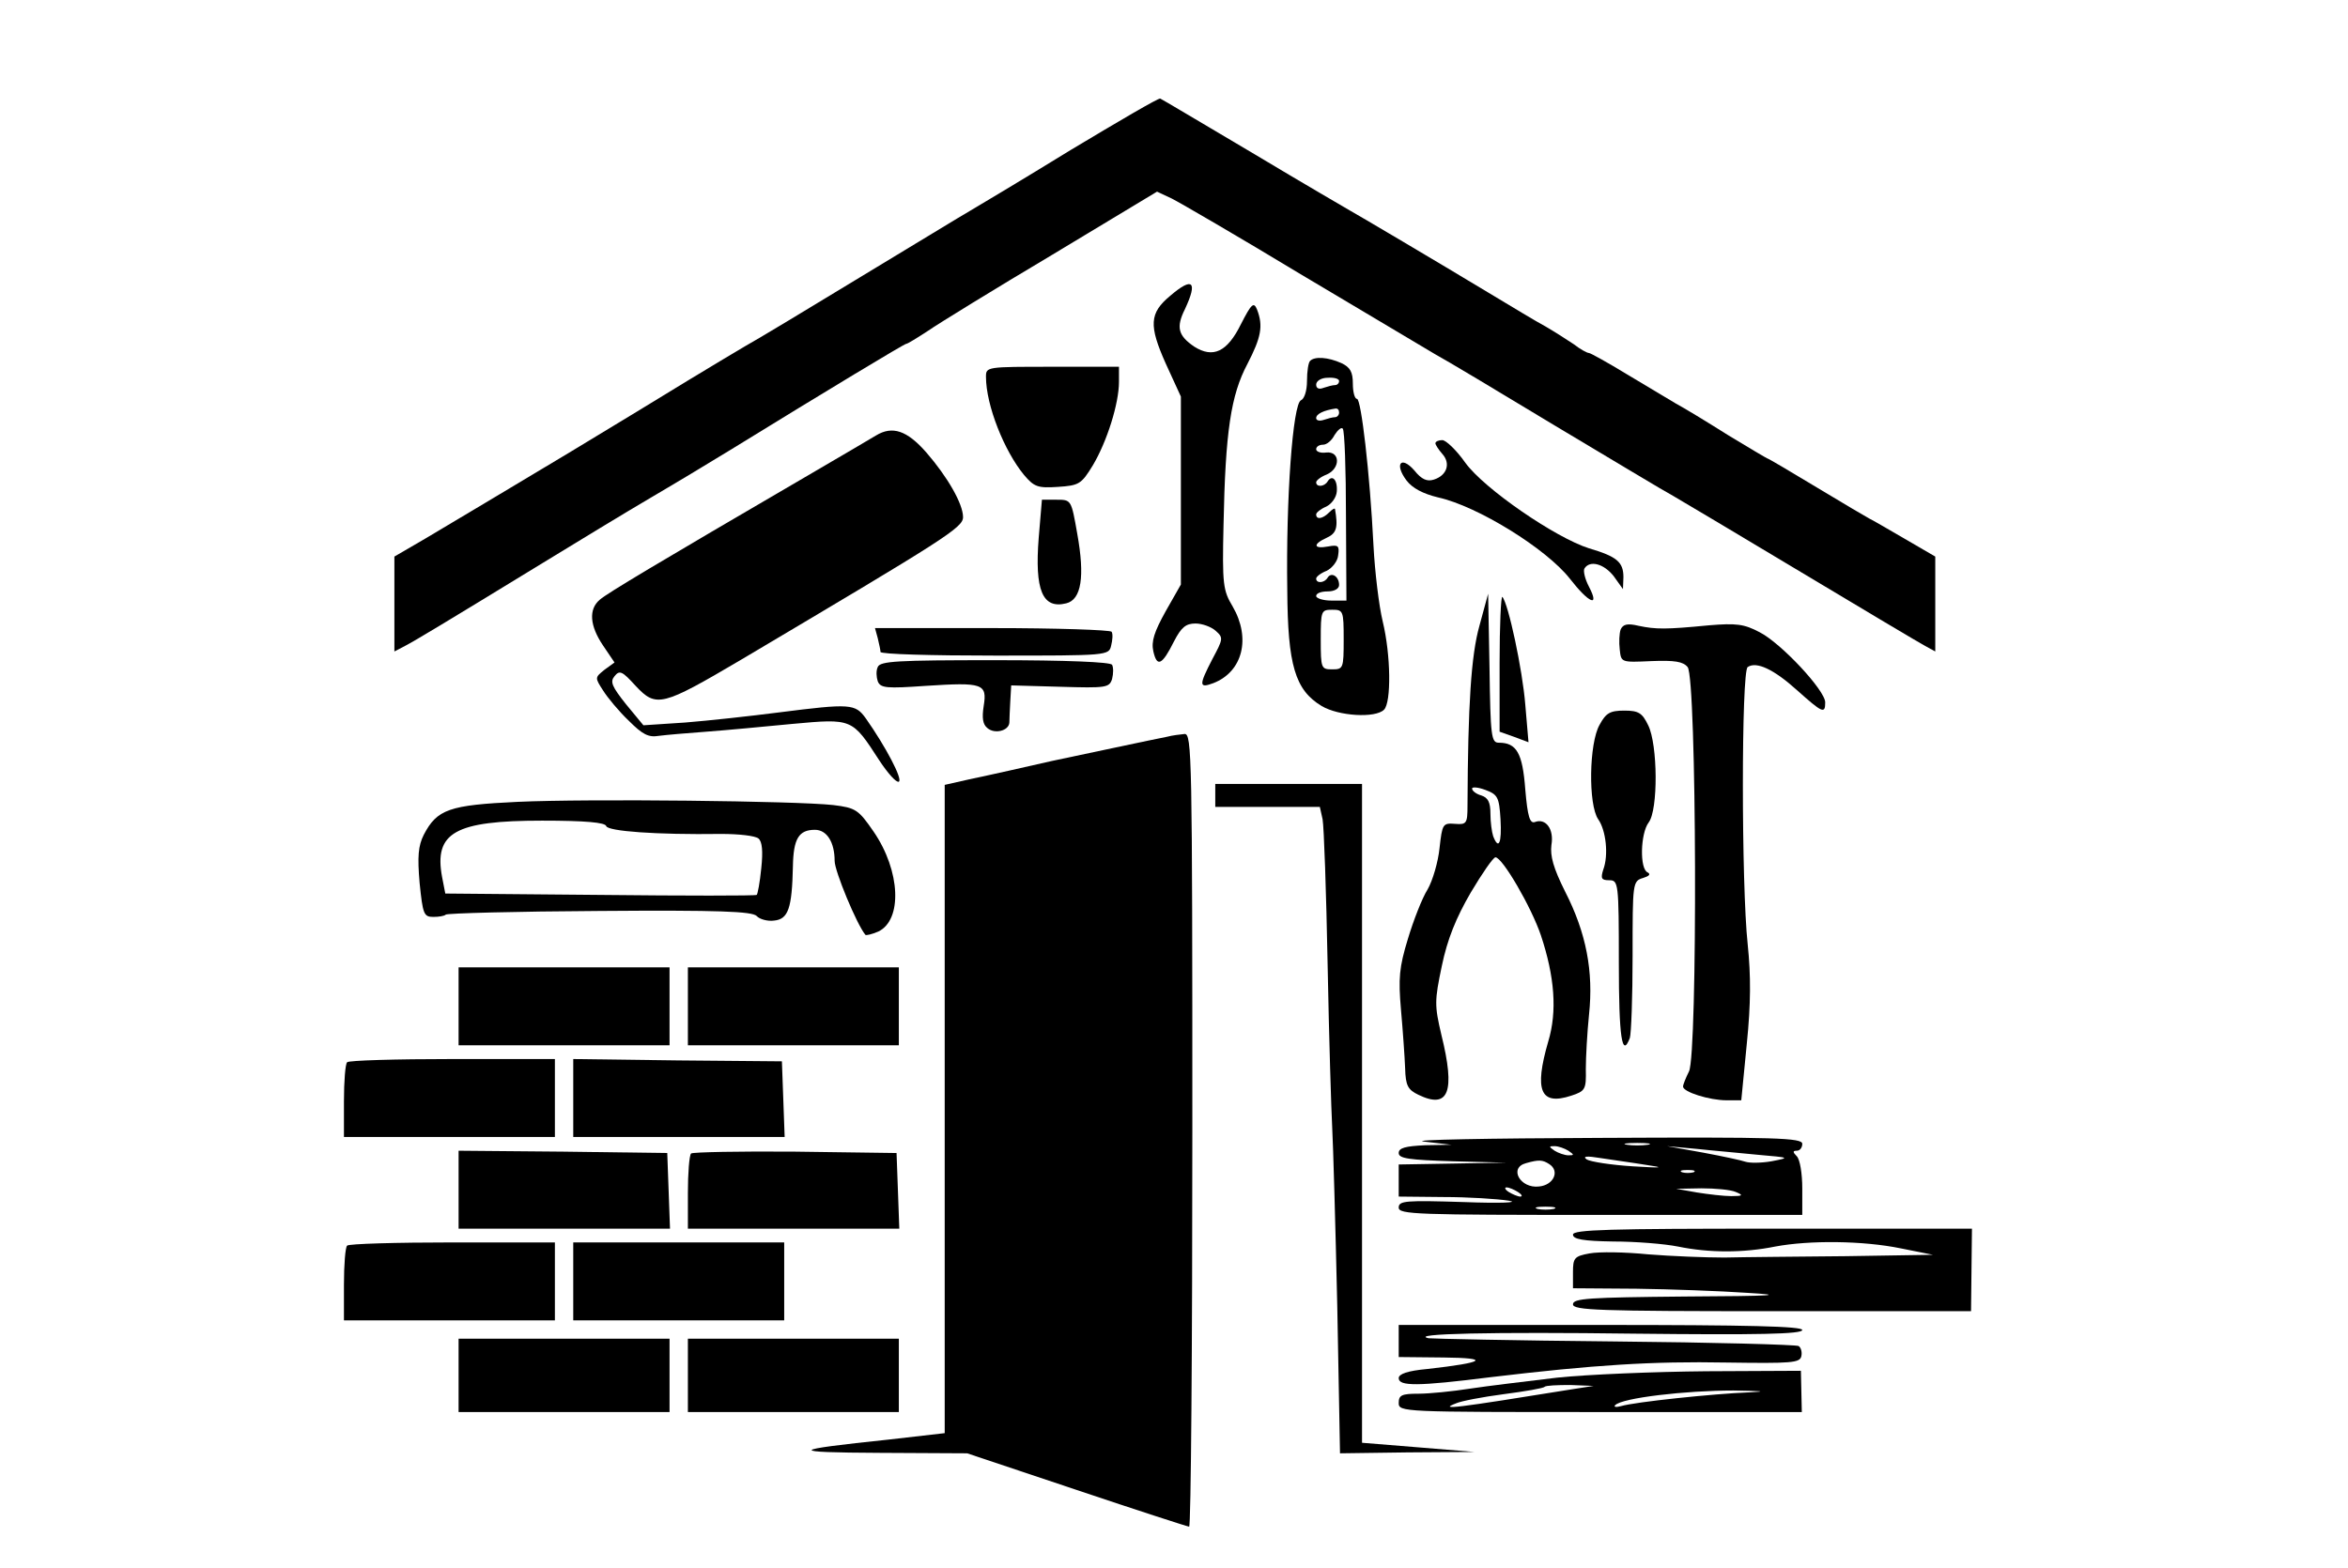 <?xml version="1.0" standalone="no"?>
<!DOCTYPE svg PUBLIC "-//W3C//DTD SVG 20010904//EN"
 "http://www.w3.org/TR/2001/REC-SVG-20010904/DTD/svg10.dtd">
<svg version="1.0" xmlns="http://www.w3.org/2000/svg"
 width="512pt" height="342pt" viewBox="0 0 512 342"
 preserveAspectRatio="xMidYMid meet">

<g transform="translate(0,342) scale(0.1,-0.1)"
fill="#000000" stroke="none">
<path d="M2335 3093 c-104 -64 -203 -123 -220 -133 -16 -9 -124 -75 -240 -145
-115 -70 -228 -138 -250 -150 -22 -13 -79 -47 -125 -75 -47 -29 -164 -100
-260 -158 -180 -108 -199 -119 -313 -187 l-67 -39 0 -103 0 -104 23 12 c23 12
86 50 302 182 72 44 177 108 235 142 58 34 134 80 170 102 216 133 382 233
386 233 3 0 24 13 47 28 23 16 145 91 271 166 l229 138 32 -15 c18 -9 147 -84
286 -168 140 -83 270 -161 289 -172 19 -10 136 -80 260 -155 124 -74 240 -144
259 -154 19 -11 145 -86 280 -167 135 -81 256 -153 269 -160 l22 -12 0 104 0
103 -67 39 c-38 22 -72 42 -77 44 -4 2 -55 32 -113 67 -58 35 -107 64 -109 64
-1 0 -40 23 -86 51 -46 29 -97 60 -114 69 -17 10 -65 39 -107 64 -41 25 -79
46 -82 46 -4 0 -19 8 -33 19 -15 10 -43 28 -62 39 -19 10 -75 44 -125 74 -111
67 -287 171 -300 178 -5 3 -100 58 -210 124 -110 65 -202 120 -205 121 -3 2
-90 -49 -195 -112z"/>
<path d="M2552 2775 c-46 -38 -47 -65 -10 -148 l33 -72 0 -205 0 -205 -33 -58
c-25 -45 -32 -66 -27 -88 8 -35 19 -30 45 22 16 31 26 39 47 39 14 0 34 -7 44
-16 17 -15 16 -18 -7 -61 -30 -58 -30 -65 2 -53 64 25 82 98 42 167 -21 35
-23 48 -20 178 4 204 16 283 52 351 30 58 35 83 21 119 -7 17 -12 13 -35 -32
-30 -61 -61 -75 -102 -49 -35 24 -40 42 -20 82 28 60 17 71 -32 29z"/>
<path d="M2857 2633 c-4 -3 -7 -23 -7 -44 0 -22 -6 -39 -13 -42 -18 -7 -33
-215 -30 -414 1 -164 17 -218 75 -253 37 -22 117 -27 136 -8 16 16 15 119 -3
193 -8 33 -17 107 -20 165 -8 160 -27 320 -36 320 -5 0 -9 15 -9 33 0 26 -6
36 -25 45 -29 13 -58 15 -68 5z m63 -44 c0 -5 -4 -9 -9 -9 -5 0 -16 -3 -25 -6
-10 -4 -16 -1 -16 7 0 8 11 15 25 15 14 1 25 -2 25 -7z m0 -69 c0 -5 -4 -10
-9 -10 -5 0 -16 -3 -25 -6 -9 -3 -16 -1 -16 4 0 9 16 17 43 21 4 0 7 -3 7 -9z
m15 -226 l1 -184 -33 0 c-18 0 -33 5 -33 10 0 6 11 10 25 10 15 0 25 6 25 14
0 19 -17 29 -25 16 -7 -12 -25 -13 -25 -2 0 4 10 12 23 17 12 6 24 21 25 34 3
21 0 23 -22 19 -32 -6 -34 5 -3 19 22 10 25 23 18 63 -1 2 -6 -1 -13 -8 -14
-14 -28 -16 -28 -4 0 4 10 12 22 17 12 6 22 20 23 33 2 25 -10 38 -20 22 -7
-12 -25 -13 -25 -2 0 4 10 12 23 17 30 13 30 51 -1 48 -12 -2 -22 2 -22 7 0 6
7 10 15 10 8 0 19 9 25 21 7 11 15 18 18 14 4 -4 7 -90 7 -191z m-5 -269 c0
-63 -1 -65 -25 -65 -24 0 -25 2 -25 65 0 63 1 65 25 65 24 0 25 -2 25 -65z"/>
<path d="M2150 2598 c0 -62 40 -162 83 -214 22 -26 30 -29 74 -26 46 3 51 6
76 47 31 52 57 135 57 182 l0 33 -145 0 c-144 0 -145 0 -145 -22z"/>
<path d="M1910 2470 c-8 -5 -78 -46 -155 -91 -324 -189 -431 -253 -447 -267
-25 -21 -22 -57 7 -100 l25 -37 -22 -16 c-21 -17 -21 -17 -3 -45 10 -16 35
-46 56 -66 30 -30 43 -37 66 -33 15 2 62 6 103 9 41 3 126 11 188 17 131 12
130 12 189 -79 19 -29 38 -50 43 -47 9 5 -29 77 -72 138 -23 32 -33 33 -190
13 -62 -8 -154 -18 -204 -22 l-91 -6 -38 46 c-31 39 -35 49 -25 61 11 14 17
11 46 -21 45 -48 57 -45 230 57 445 264 484 288 484 311 0 29 -34 88 -80 141
-42 48 -74 59 -110 37z"/>
<path d="M3130 2453 c0 -3 7 -14 15 -23 19 -21 10 -47 -18 -56 -15 -5 -27 0
-43 20 -29 33 -44 14 -17 -22 13 -17 36 -29 69 -37 86 -19 236 -112 287 -177
42 -54 66 -64 42 -18 -9 17 -13 35 -10 40 12 19 43 10 64 -17 l20 -28 1 26 c0
33 -14 45 -75 63 -73 23 -229 130 -270 187 -19 27 -42 49 -50 49 -8 0 -15 -3
-15 -7z"/>
<path d="M2265 2247 c-9 -114 8 -156 60 -143 33 8 41 58 24 152 -13 74 -13 74
-45 74 l-32 0 -7 -83z"/>
<path d="M3226 2055 c-18 -64 -25 -171 -26 -392 0 -39 -2 -42 -27 -40 -27 2
-28 0 -34 -53 -3 -30 -15 -71 -26 -90 -12 -19 -31 -68 -43 -108 -19 -62 -21
-86 -15 -155 4 -45 8 -102 9 -127 1 -38 6 -47 29 -58 66 -32 81 6 50 131 -15
64 -15 74 1 150 12 58 31 105 63 160 25 42 49 77 54 77 15 0 78 -108 99 -170
30 -90 36 -166 16 -232 -31 -107 -17 -140 50 -118 31 10 33 14 32 58 0 26 3
80 7 119 10 94 -6 178 -52 268 -26 52 -33 78 -30 102 6 34 -12 59 -36 50 -11
-4 -16 12 -21 71 -6 80 -19 102 -58 102 -16 0 -18 14 -20 163 l-3 162 -19 -70z
m46 -422 c3 -52 -4 -68 -16 -37 -3 9 -6 31 -6 49 0 25 -5 35 -20 40 -11 3 -20
10 -20 15 0 4 13 3 29 -3 27 -10 30 -16 33 -64z"/>
<path d="M3270 1974 l0 -150 31 -11 32 -12 -7 82 c-6 76 -37 221 -50 235 -3 3
-6 -62 -6 -144z"/>
<path d="M3534 2047 c-3 -8 -4 -28 -2 -44 3 -28 3 -28 69 -25 51 2 69 -1 79
-13 20 -24 22 -845 3 -882 -7 -14 -13 -29 -13 -33 0 -12 58 -30 95 -30 l32 0
12 123 c9 88 9 149 2 217 -14 129 -14 597 0 605 19 13 57 -5 107 -50 56 -50
62 -53 62 -27 0 26 -96 129 -143 153 -34 18 -51 20 -111 15 -93 -9 -115 -9
-153 -1 -25 6 -34 3 -39 -8z"/>
<path d="M1914 2028 c3 -13 6 -26 6 -30 0 -5 112 -8 249 -8 247 0 249 0 254
22 3 12 4 25 1 30 -3 4 -120 8 -261 8 l-255 0 6 -22z"/>
<path d="M1914 1965 c-4 -8 -3 -22 0 -31 6 -15 19 -16 105 -10 124 8 134 5
126 -44 -4 -26 -2 -40 8 -48 16 -14 47 -6 48 12 0 6 1 27 2 46 l2 35 107 -3
c100 -3 107 -2 113 17 3 12 3 25 0 31 -4 6 -99 10 -256 10 -213 0 -250 -2
-255 -15z"/>
<path d="M3488 1839 c-23 -40 -25 -174 -3 -206 17 -24 23 -78 11 -110 -6 -19
-4 -23 13 -23 20 0 21 -5 21 -180 0 -163 7 -209 24 -164 3 9 6 89 6 179 0 160
0 163 23 170 13 4 17 8 10 12 -18 7 -16 85 2 109 21 27 20 170 -1 212 -13 27
-21 32 -52 32 -31 0 -40 -5 -54 -31z"/>
<path d="M2545 1813 c-11 -2 -63 -13 -115 -24 -52 -11 -114 -24 -137 -29 -66
-15 -123 -28 -180 -40 l-53 -12 0 -707 0 -707 -122 -14 c-219 -23 -222 -28
-21 -29 l192 -1 239 -80 c131 -44 242 -80 245 -80 4 0 7 389 7 865 0 818 -1
865 -17 864 -10 -1 -27 -3 -38 -6z"/>
<path d="M2650 1685 l0 -25 114 0 114 0 6 -27 c3 -16 8 -158 11 -318 3 -159 8
-319 10 -355 2 -36 7 -210 11 -388 l6 -322 147 2 146 1 -122 10 -123 10 0 718
0 719 -160 0 -160 0 0 -25z"/>
<path d="M1129 1671 c-149 -7 -176 -16 -205 -72 -12 -24 -14 -47 -9 -105 7
-68 9 -74 30 -74 12 0 24 2 27 5 3 3 154 7 335 8 262 2 333 -1 343 -11 6 -7
24 -12 38 -10 31 3 39 27 41 118 1 61 13 80 48 80 26 0 43 -27 43 -68 0 -22
48 -138 67 -161 1 -2 14 1 28 7 53 25 49 132 -10 218 -33 48 -39 52 -88 58
-80 9 -535 14 -688 7z m193 -53 c4 -11 107 -19 251 -17 38 0 74 -4 81 -10 8
-7 10 -27 6 -65 -3 -31 -8 -57 -10 -58 -3 -2 -157 -2 -342 0 l-337 3 -7 36
c-18 97 28 123 218 123 95 0 138 -4 140 -12z"/>
<path d="M1000 1225 l0 -85 230 0 230 0 0 85 0 85 -230 0 -230 0 0 -85z"/>
<path d="M1500 1225 l0 -85 230 0 230 0 0 85 0 85 -230 0 -230 0 0 -85z"/>
<path d="M757 1103 c-4 -3 -7 -42 -7 -85 l0 -78 230 0 230 0 0 85 0 85 -223 0
c-123 0 -227 -3 -230 -7z"/>
<path d="M1250 1025 l0 -85 230 0 231 0 -3 83 -3 82 -227 2 -228 3 0 -85z"/>
<path d="M3105 930 l60 -7 -57 -1 c-44 -2 -58 -6 -58 -17 0 -12 22 -15 118
-18 l117 -3 -117 -2 -118 -2 0 -35 0 -35 98 -1 c53 0 117 -4 142 -8 25 -4 -18
-6 -97 -3 -128 4 -143 3 -143 -12 0 -15 38 -16 440 -16 l440 0 0 58 c0 32 -5
63 -12 70 -9 9 -9 12 0 12 7 0 12 7 12 15 0 13 -55 15 -442 13 -244 -1 -416
-4 -383 -8z m488 -7 c-13 -2 -33 -2 -45 0 -13 2 -3 4 22 4 25 0 35 -2 23 -4z
m-173 -13 c13 -9 13 -10 0 -10 -8 0 -22 5 -30 10 -13 9 -13 10 0 10 8 0 22 -5
30 -10z m415 -9 c68 -6 69 -6 28 -14 -23 -4 -48 -4 -57 -1 -8 3 -50 12 -93 20
l-78 14 65 -6 c36 -4 97 -9 135 -13z m-245 -22 c42 -6 35 -7 -30 -3 -47 3 -92
10 -100 15 -10 7 0 8 30 3 25 -4 70 -10 100 -15z m-212 2 c24 -15 10 -46 -22
-49 -41 -5 -67 41 -28 51 28 8 36 7 50 -2z m315 -18 c-7 -2 -19 -2 -25 0 -7 3
-2 5 12 5 14 0 19 -2 13 -5z m-383 -43 c8 -5 11 -10 5 -10 -5 0 -17 5 -25 10
-8 5 -10 10 -5 10 6 0 17 -5 25 -10z m475 0 c17 -7 16 -9 -10 -9 -16 0 -50 4
-75 8 l-45 8 55 1 c30 0 64 -3 75 -8z m-397 -37 c-10 -2 -26 -2 -35 0 -10 3
-2 5 17 5 19 0 27 -2 18 -5z"/>
<path d="M1000 825 l0 -85 230 0 231 0 -3 83 -3 82 -227 3 -228 2 0 -85z"/>
<path d="M1507 904 c-4 -4 -7 -43 -7 -86 l0 -78 230 0 231 0 -3 83 -3 82 -221
3 c-121 1 -223 -1 -227 -4z"/>
<path d="M3430 727 c0 -10 22 -14 88 -15 48 0 111 -5 141 -11 68 -14 143 -14
212 0 75 14 191 13 274 -4 l70 -14 -190 -3 c-104 -1 -224 -2 -265 -3 -41 0
-116 3 -166 7 -50 5 -107 6 -128 2 -33 -6 -36 -10 -36 -41 l0 -35 138 -1 c75
-1 184 -5 242 -9 86 -5 61 -7 -137 -8 -209 -2 -243 -4 -243 -17 0 -13 55 -15
434 -15 l434 0 1 90 1 90 -435 0 c-356 0 -435 -2 -435 -13z"/>
<path d="M757 703 c-4 -3 -7 -42 -7 -85 l0 -78 230 0 230 0 0 85 0 85 -223 0
c-123 0 -227 -3 -230 -7z"/>
<path d="M1250 625 l0 -85 230 0 230 0 0 85 0 85 -230 0 -230 0 0 -85z"/>
<path d="M3050 495 l0 -35 98 -1 c104 -1 90 -11 -35 -25 -44 -4 -63 -11 -63
-20 0 -18 41 -18 200 2 226 27 353 35 515 32 141 -2 160 -1 163 14 2 9 -1 19
-6 22 -5 3 -187 8 -403 10 -217 2 -398 6 -404 7 -44 10 139 14 448 10 271 -3
367 -1 367 8 0 8 -116 11 -440 11 l-440 0 0 -35z"/>
<path d="M1000 420 l0 -80 230 0 230 0 0 80 0 80 -230 0 -230 0 0 -80z"/>
<path d="M1500 420 l0 -80 230 0 230 0 0 80 0 80 -230 0 -230 0 0 -80z"/>
<path d="M3395 415 c-66 -8 -151 -18 -190 -24 -38 -6 -89 -11 -112 -11 -36 0
-43 -3 -43 -20 0 -20 7 -20 440 -20 l439 0 -1 45 -1 45 -206 -1 c-113 -1 -260
-7 -326 -14z m35 -25 c-260 -42 -294 -46 -255 -31 11 5 58 14 104 20 46 6 87
13 89 16 3 3 28 4 56 4 l51 -2 -45 -7z m385 -7 c-79 -3 -250 -21 -280 -30 -11
-3 -17 -2 -13 2 15 16 154 32 258 32 62 -1 77 -2 35 -4z"/>
</g>
</svg>
